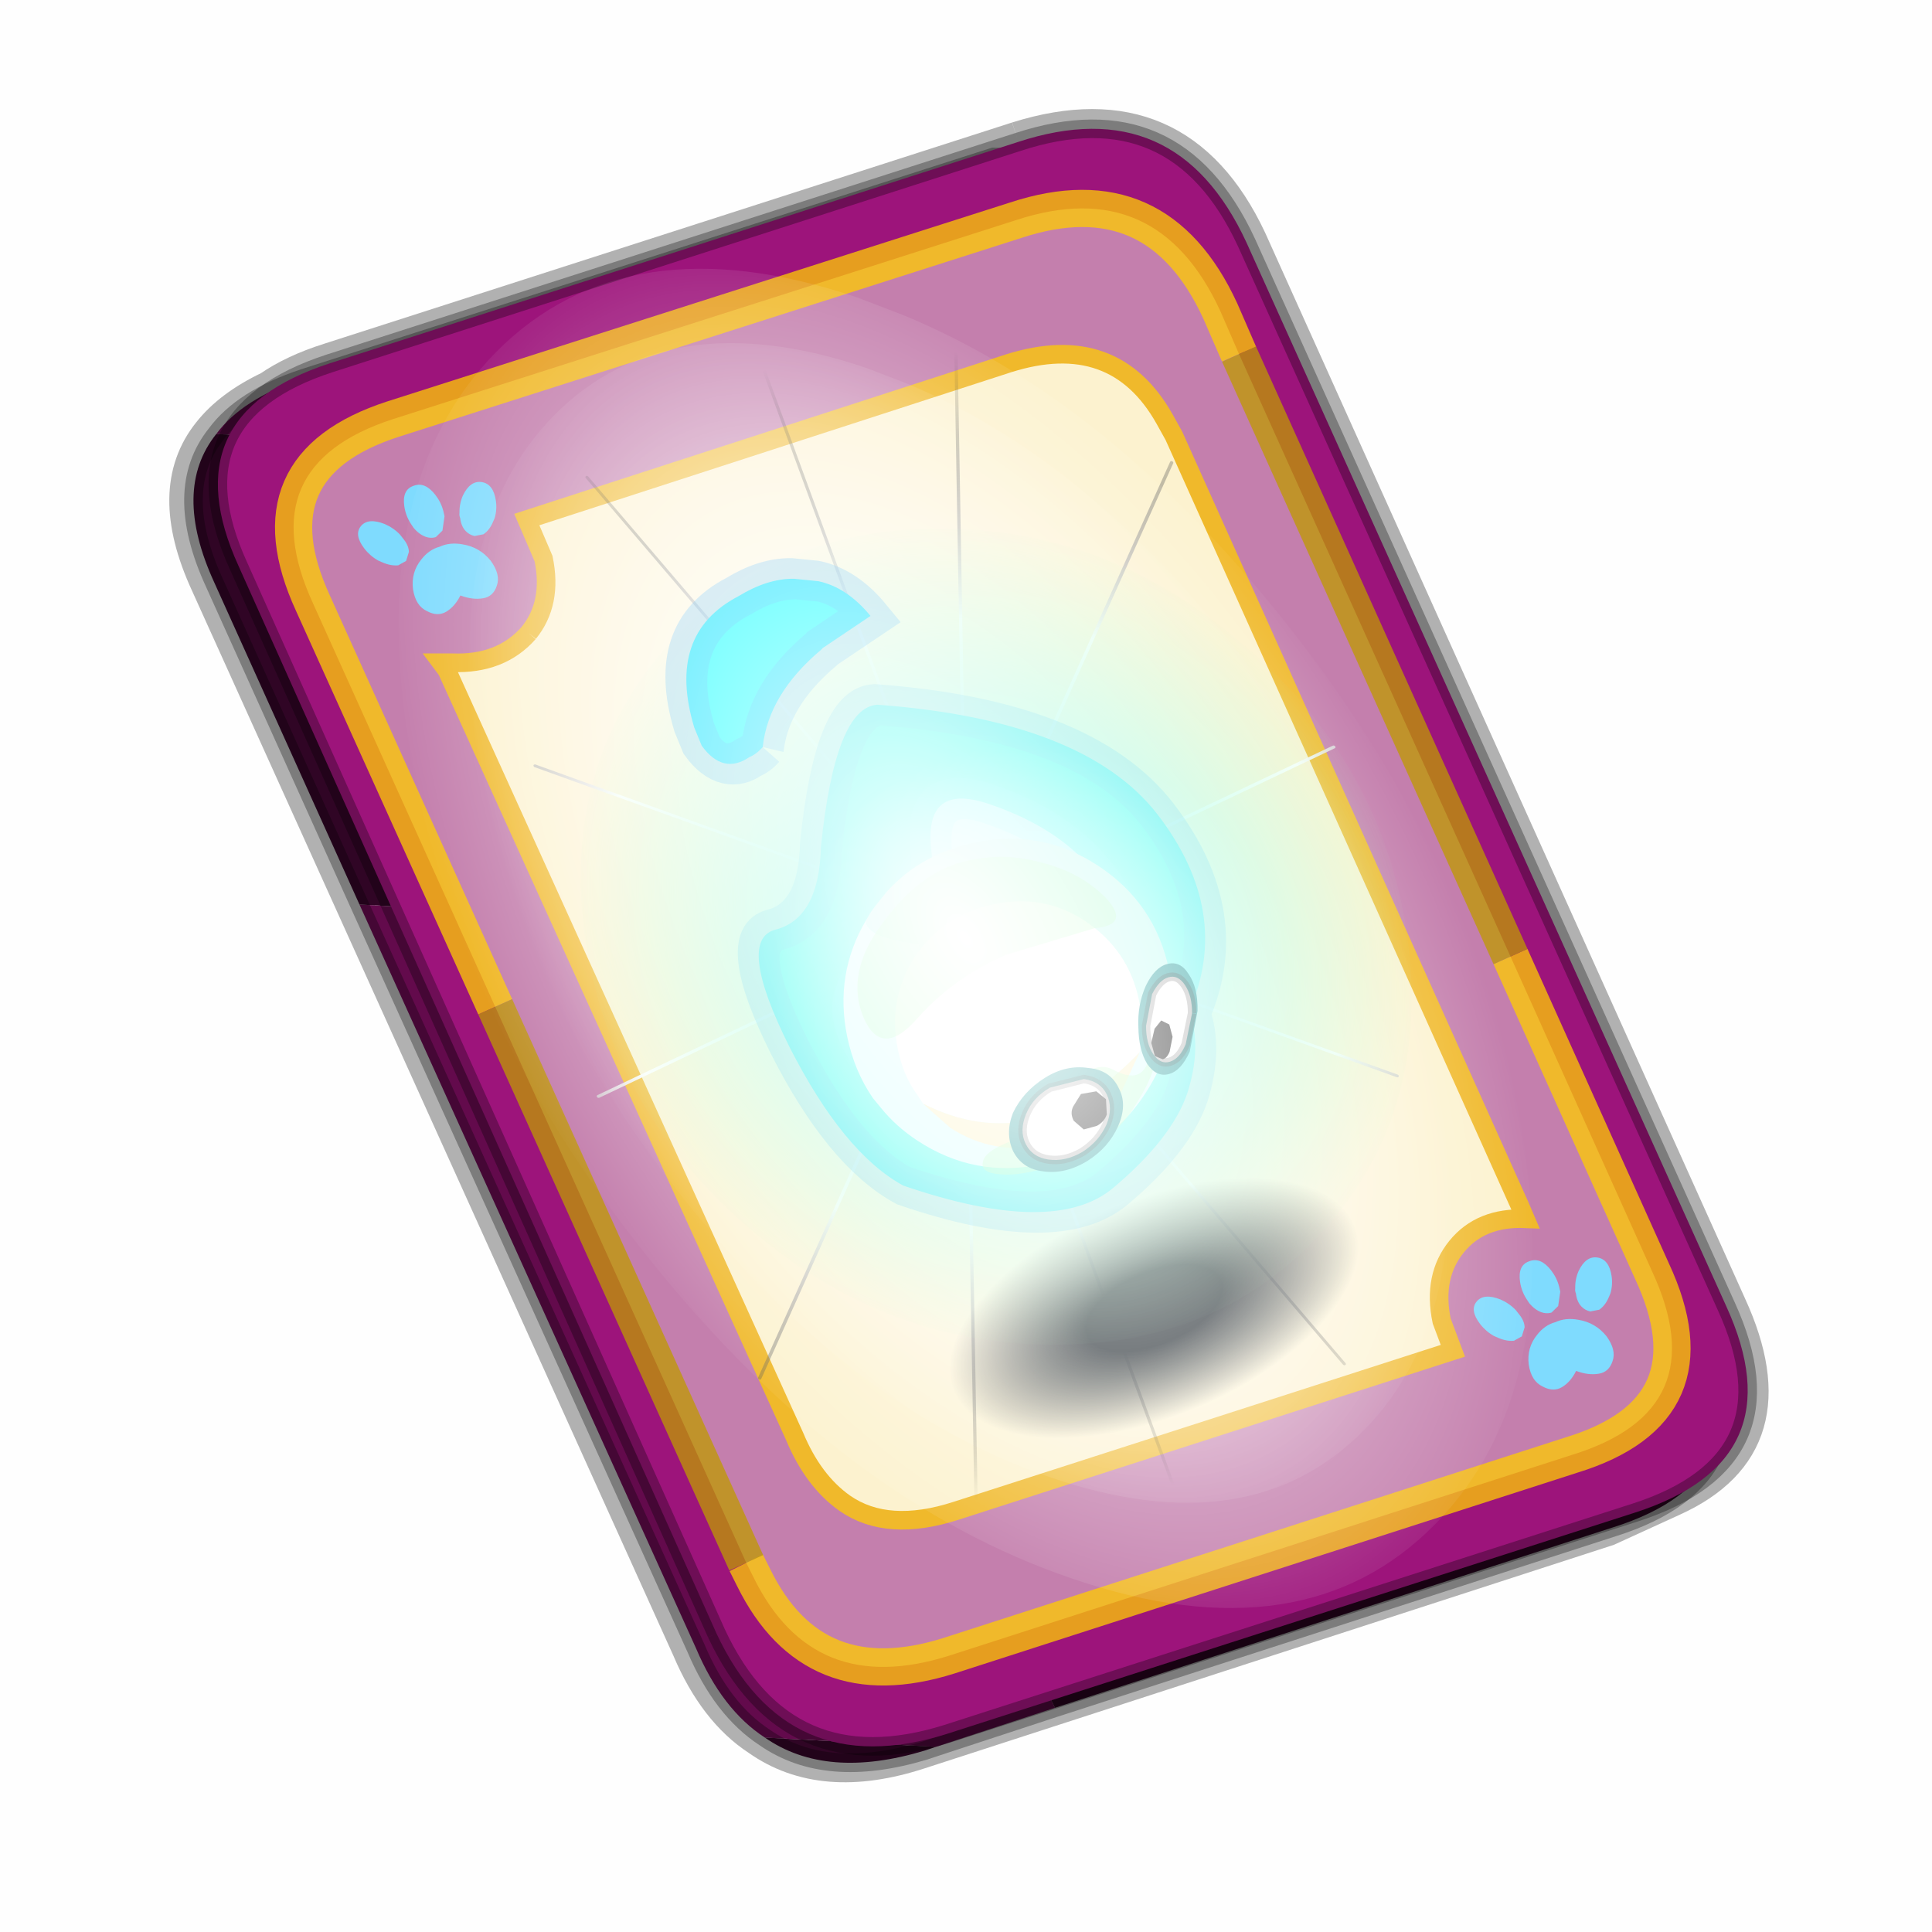 <?xml version='1.0' encoding='UTF-8'?>
<svg xmlns:xlink="http://www.w3.org/1999/xlink" xmlns="http://www.w3.org/2000/svg" version="1.1" width="60px" height="60px" viewBox="0.0 0.0 60.0 60.0"><defs><radialGradient gradientUnits="userSpaceOnUse" r="819.2" cx="0" cy="0" spreadMethod="pad" gradientTransform="matrix(0.017,0.0,0.0,0.017,0.0,0.0)" id="gradient1"><stop offset="0.333" stop-color="#0e171d"/><stop offset="1.0" stop-color="#101a24" stop-opacity="0.0"/></radialGradient><g id="c1"><path stroke="none" fill="url(#gradient1)" d="M10.4 -10.45 Q14.75 -6.1 14.75 0.0 14.75 6.1 10.4 10.4 6.1 14.75 0.0 14.75 -6.1 14.75 -10.45 10.4 -14.75 6.1 -14.75 0.0 -14.75 -6.1 -10.45 -10.45 -6.1 -14.75 0.0 -14.75 6.1 -14.75 10.4 -10.45"/></g><g id="c2"><g><use transform="matrix(1.0,0.0,0.0,1.0,0.0,0.0)" xlink:href="#c1"/></g></g><g id="c3"><path fill="#00ffff" stroke="none" d="M1.6 -11.6 Q7.05 -10.4 8.55 -5.1 10.05 -4.15 10.95 -1.85 11.8 0.45 11.3 4.4 10.8 8.35 4.15 11.55 1.15 12.35 -3.85 10.1 -8.85 7.8 -7.85 6.05 -6.7 4.1 -8.8 1.25 -12.5 -4.65 -11.15 -6.2 -3.7 -12.75 1.6 -11.6"/><path fill="none" stroke="#1ca4fd" stroke-width="2.0" stroke-opacity="0.302" d="M1.6 -11.6 Q-3.7 -12.75 -11.15 -6.2 -12.5 -4.65 -8.8 1.25 -6.7 4.1 -7.85 6.05 -8.85 7.8 -3.85 10.1 1.15 12.35 4.15 11.55 10.8 8.35 11.3 4.4 11.8 0.45 10.95 -1.85 10.05 -4.15 8.55 -5.1 7.05 -10.4 1.6 -11.6"/></g><radialGradient gradientUnits="userSpaceOnUse" r="819.2" cx="0" cy="0" spreadMethod="pad" gradientTransform="matrix(0.034,0.0,0.0,0.034,0.0,-26.95)" id="gradient2"><stop offset="0.0" stop-color="#00ffff"/><stop offset="1.0" stop-color="#a6ffb1" stop-opacity="0.0"/></radialGradient><g id="c4"><path stroke="none" fill="url(#gradient2)" d="M19.05 -46.05 Q27.0 -38.15 27.0 -27.0 27.0 -15.8 19.05 -7.9 11.15 0.0 0.0 0.0 -11.2 0.0 -19.1 -7.9 -27.0 -15.8 -27.0 -27.0 -27.0 -38.15 -19.1 -46.05 -11.2 -54.0 0.0 -54.0 11.15 -54.0 19.05 -46.05"/></g><g id="c5"><g><use transform="matrix(1.0,0.0,0.0,1.0,0.0,0.0)" xlink:href="#c4"/></g></g><g id="c6"><path fill="#00ffff" stroke="none" d="M-14.05 -9.4 L-14.7 -6.5 -14.7 -6.4 Q-15.15 -2.85 -13.75 -0.6 -13.75 -0.1 -13.9 0.25 -14.25 1.85 -15.85 1.45 L-16.65 1.0 Q-20.4 -1.65 -19.1 -5.6 -18.65 -7.3 -17.75 -8.2 L-16.85 -8.95 Q-15.7 -9.7 -14.05 -9.4"/><path fill="none" stroke="#1ca4fd" stroke-width="2.0" stroke-opacity="0.302" d="M-13.75 -0.6 Q-15.15 -2.85 -14.7 -6.4 L-14.7 -6.5 -14.05 -9.4 Q-15.7 -9.7 -16.85 -8.95 L-17.75 -8.2 Q-18.65 -7.3 -19.1 -5.6 -20.4 -1.65 -16.65 1.0 L-15.85 1.45 Q-14.25 1.85 -13.9 0.25 -13.75 -0.1 -13.75 -0.6"/><path fill="#abfefd" stroke="none" d="M4.4 -5.0 L5.6 -2.6 Q5.95 -2.0 7.2 -0.55 8.4 0.85 8.0 2.85 7.55 4.8 6.9 5.85 6.2 6.9 4.9 7.65 L-0.15 7.8 Q-3.9 7.25 -3.25 3.6 -2.7 -0.05 -5.0 -2.45 -7.3 -4.85 -4.3 -6.25 -1.35 -7.65 1.1 -7.2 3.55 -6.75 4.4 -5.0"/><path fill="none" stroke="#3efdfd" stroke-width="2.0" stroke-opacity="0.302" d="M4.4 -5.0 Q3.55 -6.75 1.1 -7.2 -1.35 -7.65 -4.3 -6.25 -7.3 -4.85 -5.0 -2.45 -2.7 -0.05 -3.25 3.6 -3.9 7.25 -0.15 7.8 L4.9 7.65 Q6.2 6.9 6.9 5.85 7.55 4.8 8.0 2.85 8.4 0.85 7.2 -0.55 5.95 -2.0 5.6 -2.6 L4.4 -5.0"/></g><radialGradient gradientUnits="userSpaceOnUse" r="819.2" cx="0" cy="0" fx="28.8" fy="0" spreadMethod="pad" gradientTransform="matrix(0.033,0.006,-0.006,0.032,-0.05,0.0)" id="gradient3"><stop offset="0.118" stop-color="#ffffff"/><stop offset="0.176" stop-color="#ffffff" stop-opacity="0.502"/><stop offset="0.565" stop-color="#ffffff" stop-opacity="0.0"/></radialGradient><g id="c7"><path stroke="none" fill="url(#gradient3)" d="M17.15 3.2 Q15.7 10.2 9.7 14.1 3.75 18.0 -3.35 16.7 -10.45 15.35 -14.45 9.6 -18.5 3.85 -17.1 -3.15 -15.75 -10.05 -9.85 -14.05 -3.85 -18.05 3.2 -16.7 10.3 -15.4 14.3 -9.55 18.4 -3.75 17.15 3.2"/></g><g id="c8"><path fill="#bdfbf2" stroke="none" d="M-10.1 -22.75 L-9.65 -23.25 -9.1 -23.75 -7.95 -24.7 Q-4.5 -27.2 0.0 -27.2 5.65 -27.2 9.6 -23.25 13.6 -19.25 13.6 -13.6 L13.6 -13.05 Q12.65 -10.95 10.0 -10.65 5.3 -13.95 1.85 -8.5 -4.7 -4.6 -6.1 -7.75 -7.5 -10.9 -6.25 -19.9 -10.55 -21.4 -10.1 -22.75"/><path fill="#bd9f75" stroke="none" d="M13.6 -12.9 L13.6 -13.05 13.8 -13.15 13.6 -12.9"/><path fill="#d7ffff" stroke="none" d="M13.6 -13.05 L13.6 -12.9 Q13.45 -10.2 12.4 -7.9 11.4 -5.8 9.6 -4.0 5.65 0.0 0.0 0.0 -5.65 0.0 -9.65 -4.0 -11.15 -5.5 -12.05 -7.25 L-12.55 -8.2 Q-13.6 -10.7 -13.6 -13.6 -13.6 -18.9 -10.1 -22.75 -10.55 -21.4 -6.25 -19.9 -7.5 -10.9 -6.1 -7.75 -4.7 -4.6 1.85 -8.5 5.3 -13.95 10.0 -10.65 12.65 -10.95 13.6 -13.05"/></g><g id="c9"><g><use transform="matrix(1.0,0.0,0.0,1.0,0.0,0.0)" xlink:href="#c8"/></g></g><g id="c10"><path fill="#ffffff" stroke="none" d="M-7.85 3.35 L-7.95 2.8 Q-8.3 1.4 -8.0 -0.15 -7.45 -3.1 -5.0 -4.85 -2.45 -6.5 0.5 -5.95 3.5 -5.4 5.15 -2.95 6.85 -0.4 6.3 2.55 6.0 4.2 5.15 5.45 -3.0 9.0 -7.85 3.35"/><path fill="#fbf1bf" stroke="none" d="M5.15 5.45 L3.25 7.2 Q0.8 8.9 -2.2 8.35 -5.15 7.8 -6.9 5.3 L-7.85 3.35 Q-3.0 9.0 5.15 5.45"/><path fill="#a6ffb2" fill-opacity="0.498" d="M-5.15 9.0 Q-6.3 8.45 -5.9 7.9 -5.55 7.3 -3.6 7.4 -1.65 7.55 -0.6 6.25 2.35 4.55 3.35 5.85 4.4 7.1 5.25 6.3 6.1 5.45 5.75 6.3 5.35 7.15 3.35 8.5 1.35 9.8 -1.25 9.75 -3.85 9.65 -5.15 9.0"/><path fill="#a6ffb2" fill-opacity="0.498" d="M-6.1 -7.35 Q-3.15 -9.2 -0.55 -9.0 2.0 -8.75 4.0 -7.2 6.0 -5.75 6.8 -3.75 7.55 -1.7 5.5 -2.35 L0.1 -2.9 Q-3.3 -2.85 -6.2 -1.45 -9.1 0.0 -9.15 -2.7 -9.15 -5.5 -6.1 -7.35"/></g><g id="c11"><path fill="#159595" stroke="none" d="M1.8 0.2 L0.45 2.25 Q-0.45 3.1 -1.2 3.0 -1.95 2.9 -2.15 1.95 -2.3 1.0 -1.8 -0.25 -1.35 -1.5 -0.45 -2.35 0.45 -3.15 1.2 -3.05 2.0 -2.95 2.15 -2.0 2.35 -1.05 1.8 0.2"/><path fill="#ffffff" stroke="none" d="M1.45 0.2 L0.4 1.75 Q-0.25 2.4 -0.85 2.35 -1.45 2.3 -1.6 1.55 -1.75 0.8 -1.35 -0.15 L-0.3 -1.75 Q0.4 -2.35 0.95 -2.3 1.55 -2.25 1.7 -1.5 1.85 -0.75 1.45 0.2"/><path fill="none" stroke="#000000" stroke-width="0.5" stroke-opacity="0.302" d="M1.45 0.2 L0.4 1.75 Q-0.25 2.4 -0.85 2.35 -1.45 2.3 -1.6 1.55 -1.75 0.8 -1.35 -0.15 L-0.3 -1.75 Q0.4 -2.35 0.95 -2.3 1.55 -2.25 1.7 -1.5 1.85 -0.75 1.45 0.2"/></g><g id="c12"><path fill="#000000" stroke="none" d="M0.65 0.05 L0.15 0.8 Q-0.15 1.1 -0.4 1.05 L-0.75 0.7 -0.65 -0.1 -0.15 -0.8 0.4 -1.1 0.75 -0.7 0.65 0.05"/></g><g id="c13"><path fill="#159595" stroke="none" d="M3.6 -0.5 Q3.7 0.6 2.7 1.55 1.7 2.5 0.25 2.75 -1.3 3.0 -2.45 2.3 -3.5 1.7 -3.6 0.55 -3.65 -0.6 -2.75 -1.55 -1.7 -2.5 -0.2 -2.75 1.25 -3.0 2.4 -2.3 3.55 -1.7 3.6 -0.5"/><path fill="#ffffff" stroke="none" d="M0.15 2.15 Q-1.0 2.3 -1.85 1.8 -2.7 1.3 -2.75 0.4 -2.8 -0.45 -2.05 -1.2 -1.3 -1.95 -0.15 -2.1 L1.9 -1.8 Q2.75 -1.3 2.8 -0.45 2.85 0.45 2.1 1.2 1.3 1.95 0.15 2.15"/><path fill="none" stroke="#000000" stroke-width="0.5" stroke-opacity="0.302" d="M0.15 2.15 Q-1.0 2.3 -1.85 1.8 -2.7 1.3 -2.75 0.4 -2.8 -0.45 -2.05 -1.2 -1.3 -1.95 -0.15 -2.1 L1.9 -1.8 Q2.75 -1.3 2.8 -0.45 2.85 0.45 2.1 1.2 1.3 1.95 0.15 2.15"/></g><g id="c14"><path fill="#000000" stroke="none" d="M0.85 0.6 Q0.55 0.95 0.05 1.0 L-0.75 0.9 -1.1 0.2 Q-1.15 -0.3 -0.8 -0.6 L-0.1 -1.1 0.8 -0.9 1.15 -0.25 0.85 0.6"/></g><g id="c15"><g><use transform="matrix(-0.921,0.0,-0.001,0.461,-0.35,-0.5)" filter="url(#filter4)" xlink:href="#c2"/></g><g><use transform="matrix(0.571,1.179,-1.026,0.497,-1.8,-23.5)" filter="url(#filter5)" xlink:href="#c3"/></g><g><use transform="matrix(0.42,0.866,-0.754,0.365,-20.9,-14.5)" filter="url(#filter6)" xlink:href="#c5"/></g><g><use transform="matrix(0.571,1.179,-1.026,0.497,-1.8,-23.5)" filter="url(#filter7)" xlink:href="#c6"/></g><g><use transform="matrix(1.0,0.0,0.0,1.0,-0.5,-20.25)" xlink:href="#c7"/></g><g><use transform="matrix(0.702,0.134,-0.134,0.702,-3.25,-10.9)" filter="url(#filter9)" xlink:href="#c9"/></g><g><use transform="matrix(1.0,0.0,0.0,1.0,-0.5,-20.25)" xlink:href="#c10"/></g><g><use transform="matrix(1.0,0.0,0.0,1.0,6.95,-15.95)" xlink:href="#c11"/></g><g><use transform="matrix(1.0,0.0,0.0,1.0,6.15,-14.95)" xlink:href="#c12"/></g><g><use transform="matrix(1.0,0.0,0.0,1.0,-0.9,-12.8)" xlink:href="#c13"/></g><g><use transform="matrix(1.0,0.0,0.0,1.0,0.6,-12.75)" xlink:href="#c14"/></g></g><filter id="filter4"><feColorMatrix in="SourceGraphic" type="matrix" values="1.0 0.0 0.0 0.0 0.0 0.0 1.0 0.0 0.0 0.0 0.0 0.0 1.0 0.0 0.0 0.0 0.0 0.0 0.301 0.0" result="cxform"/><feComposite operator="in" in2="SourceGraphic" result="color-xform"/></filter><filter id="filter5"><feColorMatrix in="SourceGraphic" type="matrix" values="0.199 0.0 0.0 0.0 0.289 0.0 0.199 0.0 0.0 0.742 0.0 0.0 0.199 0.0 0.5 0.0 0.0 0.0 1.0 0.0" result="cxform"/><feComposite operator="in" in2="SourceGraphic" result="color-xform"/></filter><filter id="filter6"><feColorMatrix in="SourceGraphic" type="matrix" values="0.199 0.0 0.0 0.0 0.289 0.0 0.199 0.0 0.0 0.742 0.0 0.0 0.199 0.0 0.5 0.0 0.0 0.0 1.0 0.0" result="cxform"/><feComposite operator="in" in2="SourceGraphic" result="color-xform"/></filter><filter id="filter7"><feColorMatrix in="SourceGraphic" type="matrix" values="0.199 0.0 0.0 0.0 0.289 0.0 0.199 0.0 0.0 0.742 0.0 0.0 0.199 0.0 0.5 0.0 0.0 0.0 1.0 0.0" result="cxform"/><feComposite operator="in" in2="SourceGraphic" result="color-xform"/></filter><filter id="filter9"><feColorMatrix in="SourceGraphic" type="matrix" values="1.0 0.0 0.0 0.0 0.0 0.0 1.0 0.0 0.0 0.0 0.0 0.0 1.0 0.0 0.0 0.0 0.0 0.0 0.801 0.0" result="cxform"/><feComposite operator="in" in2="SourceGraphic" result="color-xform"/></filter><g id="c16"><path fill="#000000" fill-opacity="0.004" d="M0.0 0.0 L60.0 0.0 60.0 60.0 0.0 60.0 0.0 0.0"/></g><g id="c17"><path fill="none" stroke="#000000" stroke-width="1.0" stroke-opacity="0.302" d="M22.3 0.35 Q26.6 -1.0 28.5 3.05 L41.4 31.7 Q43.1 35.4 39.9 36.85 L38.15 37.65 19.65 43.65 Q17.05 44.5 15.35 43.3 14.2 42.55 13.5 40.9 L0.55 12.25 Q-0.6 9.75 0.6 8.25 1.15 7.55 2.2 7.05 2.85 6.6 3.8 6.3 L22.3 0.35"/><path fill="#300525" stroke="none" d="M25.55 0.9 Q26.9 1.6 27.8 3.55 L40.7 32.15 Q42.6 36.3 38.3 37.65 L23.3 42.5 13.15 21.4 4.6 20.9 0.7 12.25 Q-0.45 9.75 0.75 8.25 L29.8 9.75 25.55 0.9 M20.1 43.55 L19.8 43.65 Q17.15 44.45 15.5 43.3 L20.1 43.55"/><path fill="#630a4c" stroke="none" d="M23.3 42.5 L20.1 43.55 15.5 43.3 Q14.35 42.55 13.65 40.9 L4.6 20.9 13.15 21.4 23.3 42.5 M0.75 8.25 Q1.45 7.3 3.1 6.75 L21.65 0.8 25.55 0.9 29.8 9.75 0.75 8.25"/><path fill="none" stroke="#000000" stroke-width="0.5" stroke-opacity="0.302" d="M25.55 0.9 Q26.9 1.6 27.8 3.55 L40.7 32.15 Q42.6 36.3 38.3 37.65 L23.3 42.5 20.1 43.55 19.8 43.65 Q17.15 44.45 15.5 43.3 14.35 42.55 13.65 40.9 L4.6 20.9 0.7 12.25 Q-0.45 9.75 0.75 8.25 1.45 7.3 3.1 6.75 L21.65 0.8 25.55 0.9"/><path fill="#9d147b" stroke="none" d="M14.2 40.5 L1.35 11.8 Q-0.5 7.75 3.8 6.35 L22.3 0.4 Q26.55 -1.0 28.45 3.1 L41.35 31.7 Q43.25 35.85 38.9 37.25 L20.4 43.2 Q16.1 44.55 14.2 40.5"/><path fill="none" stroke="#000000" stroke-width="0.5" stroke-opacity="0.302" d="M14.2 40.5 L1.35 11.8 Q-0.5 7.75 3.8 6.35 L22.3 0.4 Q26.55 -1.0 28.45 3.1 L41.35 31.7 Q43.25 35.85 38.9 37.25 L20.4 43.2 Q16.1 44.55 14.2 40.5"/><path fill="#fcf2cf" stroke="none" d="M9.15 13.6 Q9.8 12.8 9.55 11.6 L9.1 10.55 22.05 6.35 Q24.9 5.45 26.25 7.85 L26.5 8.3 35.8 29.0 35.95 29.35 Q34.75 29.3 34.1 30.1 33.45 30.9 33.7 32.1 L34.0 32.9 20.65 37.2 Q18.8 37.8 17.65 37.0 16.8 36.4 16.3 35.2 L6.95 14.6 6.8 14.4 7.1 14.4 Q8.4 14.45 9.15 13.6"/><path fill="#c47fad" stroke="none" d="M8.25 23.65 L3.35 12.8 Q1.65 9.1 5.5 7.85 L22.25 2.5 Q26.05 1.25 27.75 4.95 L28.25 6.1 35.55 22.3 39.35 30.75 Q41.1 34.5 37.2 35.7 L20.45 41.1 Q16.8 42.25 15.2 39.0 L15.0 38.6 8.25 23.65 M9.15 13.6 Q8.4 14.45 7.1 14.4 L6.8 14.4 6.95 14.6 16.3 35.2 Q16.8 36.4 17.65 37.0 18.8 37.8 20.65 37.2 L34.0 32.9 33.7 32.1 Q33.45 30.9 34.1 30.1 34.75 29.3 35.95 29.35 L35.8 29.0 26.5 8.3 26.25 7.85 Q24.9 5.45 22.05 6.35 L9.1 10.55 9.55 11.6 Q9.8 12.8 9.15 13.6"/><path fill="none" stroke="#ffcc00" stroke-width="1.0" stroke-opacity="0.749" d="M8.25 23.65 L3.35 12.8 Q1.65 9.1 5.5 7.85 L22.25 2.5 Q26.05 1.25 27.75 4.95 L28.25 6.1 M35.55 22.3 L39.35 30.75 Q41.1 34.5 37.2 35.7 L20.45 41.1 Q16.8 42.25 15.2 39.0 L15.0 38.6"/><path fill="none" stroke="#bf9900" stroke-width="1.0" stroke-opacity="0.749" d="M28.25 6.1 L35.55 22.3 M15.0 38.6 L8.25 23.65"/><path fill="none" stroke="#f0b92b" stroke-width="0.5" d="M9.15 13.6 Q9.8 12.8 9.55 11.6 L9.1 10.55 22.05 6.35 Q24.9 5.45 26.25 7.85 L26.5 8.3 35.8 29.0 35.95 29.35 Q34.75 29.3 34.1 30.1 33.45 30.9 33.7 32.1 L34.0 32.9 20.65 37.2 Q18.8 37.8 17.65 37.0 16.8 36.4 16.3 35.2 L6.95 14.6 6.8 14.4 7.1 14.4 Q8.4 14.45 9.15 13.6"/></g><g id="c18"><path fill="#7fdbfe" stroke="none" d="M10.75 4.9 Q10.75 4.6 10.9 4.35 11.25 3.45 11.95 2.75 13.3 1.5 14.35 2.1 15.4 2.7 14.95 4.45 14.7 5.4 14.1 6.15 L13.75 6.5 Q13.1 7.15 12.35 7.35 L11.4 7.2 Q10.95 6.9 10.75 6.4 10.5 5.75 10.75 4.9 M7.5 5.9 Q7.0 5.85 6.6 5.5 6.05 5.0 5.8 4.15 L5.7 3.6 Q5.55 2.65 5.8 1.7 6.25 0.0 7.5 0.0 L7.6 0.0 Q8.85 0.0 9.3 1.7 9.55 2.65 9.4 3.6 L9.3 4.15 8.5 5.5 7.6 5.9 7.5 5.9 M4.35 4.9 Q4.6 5.75 4.35 6.4 L3.7 7.2 2.75 7.35 Q2.0 7.15 1.35 6.5 L1.0 6.15 Q0.4 5.4 0.15 4.45 -0.3 2.7 0.75 2.1 1.8 1.5 3.15 2.75 3.85 3.45 4.2 4.35 L4.35 4.9 M5.5 13.7 Q4.45 13.9 3.65 12.95 2.75 12.0 3.2 10.25 3.7 8.5 5.25 7.6 6.4 6.9 7.55 7.0 8.75 6.9 9.9 7.6 11.45 8.5 11.95 10.25 12.35 12.0 11.5 12.95 10.7 13.9 9.65 13.7 8.55 13.5 7.55 12.6 6.55 13.5 5.5 13.7"/></g><g id="c19"><g><use transform="matrix(1.0,0.0,0.0,1.0,0.0,0.0)" xlink:href="#c18"/></g></g><radialGradient gradientUnits="userSpaceOnUse" r="819.2" cx="0" cy="0" spreadMethod="pad" gradientTransform="matrix(0.091,0.0,0.0,0.091,0.6,3.4)" id="gradient4"><stop offset="0.0" stop-color="#ffffff"/><stop offset="1.0" stop-color="#ffffff" stop-opacity="0.0"/></radialGradient><g id="c20"><path stroke="none" fill="url(#gradient4)" d="M36.65 -54.65 Q60.05 -42.0 69.75 -17.95 80.55 8.9 68.0 34.1 55.45 59.35 26.8 68.2 -1.8 77.05 -29.7 64.3 -57.6 51.6 -68.45 24.75 -79.3 -2.05 -66.75 -27.25 L-66.7 -27.3 Q-54.1 -52.5 -25.5 -61.4 3.1 -70.2 31.0 -57.5 L36.65 -54.65"/></g><g id="c21"><g><use transform="matrix(1.0,0.0,0.0,1.0,0.0,0.0)" xlink:href="#c20"/></g></g><radialGradient gradientUnits="userSpaceOnUse" r="819.2" cx="0" cy="0" spreadMethod="pad" gradientTransform="matrix(0.209,0.0,0.0,0.177,67.15,107.2)" id="gradient5"><stop offset="0.357" stop-color="#ffffff"/><stop offset="0.671" stop-opacity="0.0"/></radialGradient><g id="c22"><path fill="none" stroke-linejoin="round" stroke-linecap="round" stroke="url(#gradient5)" stroke-width="0.5" d="M136.55 165.8 L68.6 106.0 68.4 106.0 118.25 201.5 M68.2 105.7 L68.25 105.8 68.25 105.75 68.2 105.7 0.0 45.7 M68.25 105.8 L68.3 105.85 68.3 105.8 68.25 105.75 49.95 0.05 M0.05 97.7 L68.15 105.95 68.25 105.85 68.25 105.8 M68.3 105.85 L68.25 105.85 68.3 106.0 68.3 105.85 68.3 105.8 68.35 105.8 68.3 105.8 86.6 18.35 M50.0 193.2 L68.3 106.0 68.15 105.95 18.25 151.55 M68.4 106.0 L68.3 106.0 86.55 211.5 M68.4 106.0 L68.3 105.85 M68.6 106.0 L68.35 105.8 118.25 60.15 M136.6 114.25 L68.6 106.0 M68.2 105.7 L18.25 10.05"/></g><g id="c23"><g><use transform="matrix(1.0,0.0,0.0,1.0,0.0,0.0)" xlink:href="#c22"/></g></g><g id="c24"><g><use transform="matrix(1.0,0.0,0.0,1.0,0.0,0.0)" xlink:href="#c17"/></g><g><use transform="matrix(0.239,-0.087,0.1,0.234,34.25,31.15)" xlink:href="#c19"/></g><g><use transform="matrix(0.239,-0.087,0.1,0.234,4.25,10.3)" xlink:href="#c19"/></g><g><use transform="matrix(0.141,-0.038,0.111,0.226,20.25,20.65)" filter="url(#filter21)" xlink:href="#c21"/></g><g><use transform="matrix(-0.155,0.051,0.084,0.147,22.6,2.3)" filter="url(#filter22)" xlink:href="#c23"/></g><g><use transform="matrix(0.42,-0.174,0.174,0.42,26.2,31.9)" xlink:href="#c15"/></g><g><use transform="matrix(0.163,-0.044,0.129,0.261,20.35,20.95)" filter="url(#filter24)" xlink:href="#c21"/></g></g><filter id="filter21"><feColorMatrix in="SourceGraphic" type="matrix" values="0.0 0.0 0.0 0.0 0.797 0.0 0.0 0.0 0.0 0.598 0.0 0.0 0.0 0.0 0.199 0.0 0.0 0.0 1.0 0.0" result="cxform"/><feComposite operator="in" in2="SourceGraphic" result="color-xform"/></filter><filter id="filter22"><feColorMatrix in="SourceGraphic" type="matrix" values="0.0 0.0 0.0 0.0 0.996 0.0 0.0 0.0 0.0 0.996 0.0 0.0 0.0 0.0 0.996 0.0 0.0 0.0 1.0 0.0" result="cxform"/><feComposite operator="in" in2="SourceGraphic" result="color-xform"/></filter><filter id="filter24"><feColorMatrix in="SourceGraphic" type="matrix" values="1.0 0.0 0.0 0.0 0.0 0.0 1.0 0.0 0.0 0.0 0.0 0.0 1.0 0.0 0.0 0.0 0.0 0.0 0.23 0.0" result="cxform"/><feComposite operator="in" in2="SourceGraphic" result="color-xform"/></filter></defs><g><g><use transform="matrix(1.0,0.0,0.0,1.0,0.0,0.0)" xlink:href="#c16"/></g><g><use transform="matrix(1.155,0.0,0.0,1.155,5.85,3.95)" xlink:href="#c24"/></g></g></svg>